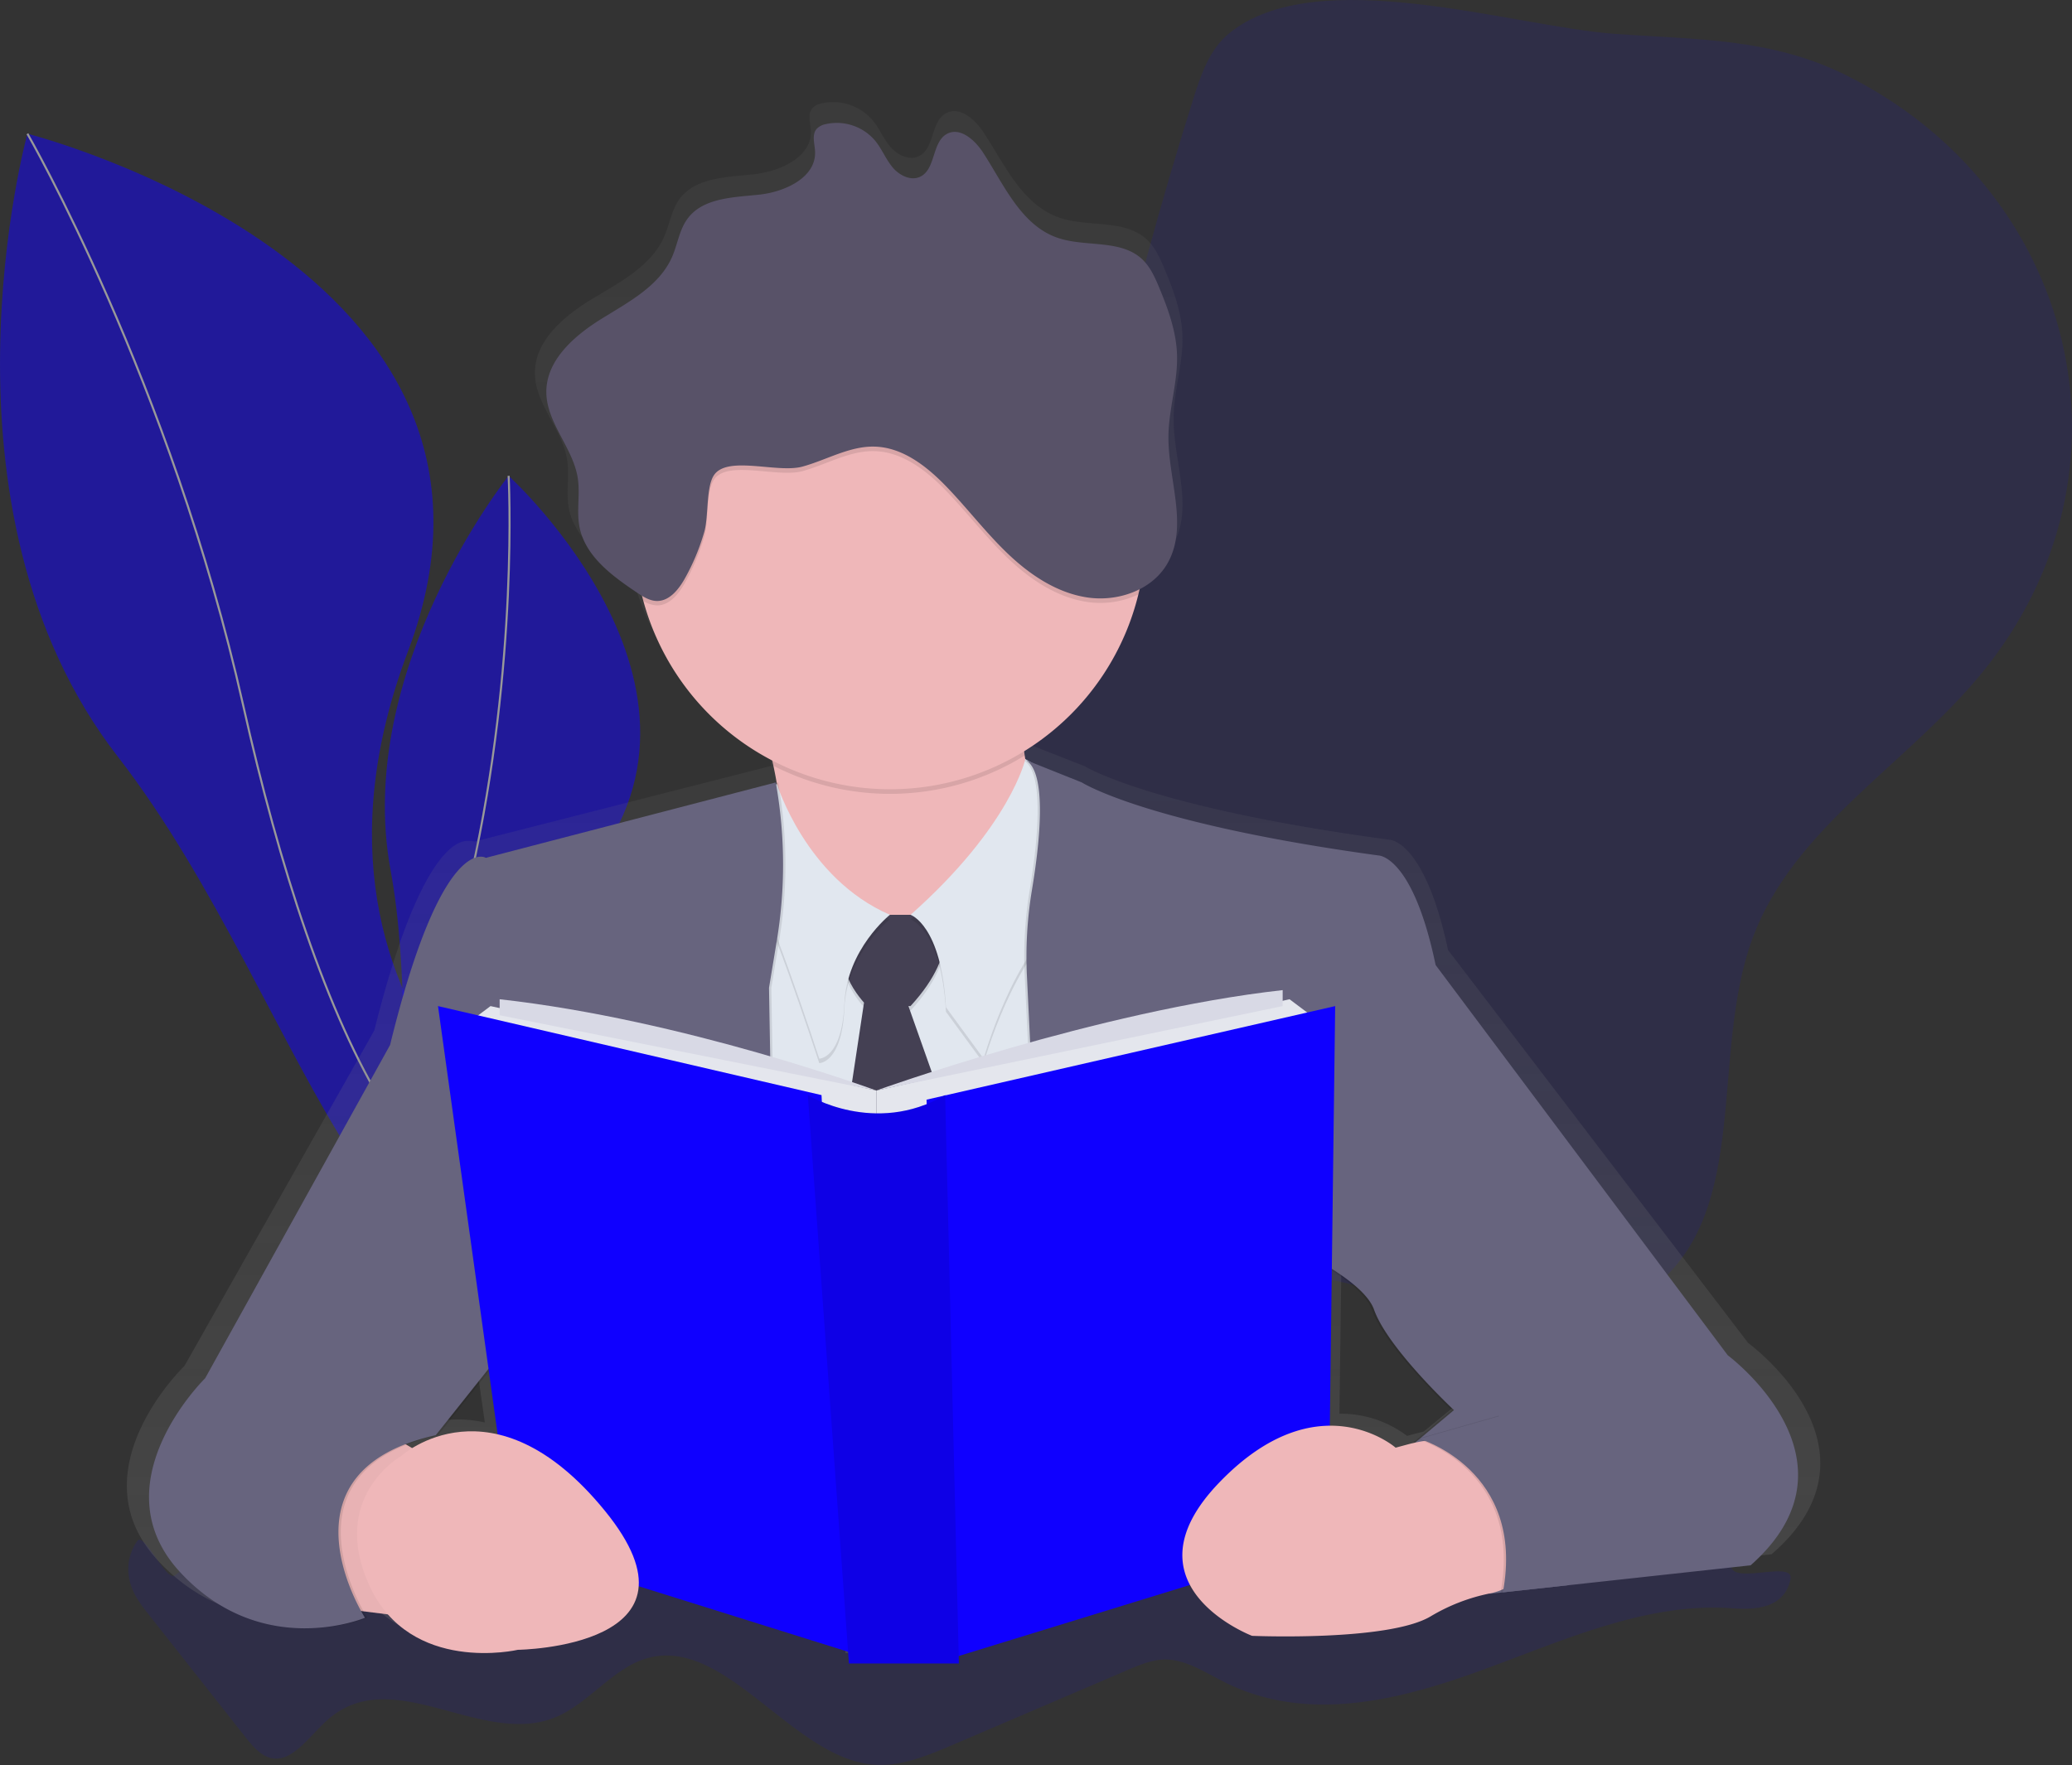<svg id="5e1838a0-6e06-4e3f-aa75-de6d8e6cdfa0" data-name="Layer 1" xmlns="http://www.w3.org/2000/svg" xmlns:xlink="http://www.w3.org/1999/xlink" width="1007.04" height="858" viewBox="0 0 1007.04 858"><rect x="0" y="0" width="1007.04" height="858" fill="#333333" stroke="none"/><defs><linearGradient id="cc082665-c41a-43d9-8451-73726d32e49c" x1="569.66" y1="824.63" x2="569.66" y2="70.6" gradientUnits="userSpaceOnUse"><stop offset="0" stop-color="gray" stop-opacity="0.25"/><stop offset="0.54" stop-color="gray" stop-opacity="0.12"/><stop offset="1" stop-color="gray" stop-opacity="0.1"/></linearGradient></defs><title>reading list</title><g opacity="0.1"><path d="M693.73,37.32c-9.33,7.66-13.5,19.8-17.14,31.31q-12.24,38.74-22.89,78C643.35,184.65,633.95,223.51,615,258.1s-46.56,63.26-73.87,91.59l-98.38,102c-30.4,31.53-62.83,67.92-62.25,111.72.5,38,27.06,71.71,59.56,91.33s70.48,27.65,107.65,35.37c18.87,3.92,38.9,7.77,57,1.25,21.74-7.82,35.91-28.77,55.78-40.56,35.65-21.17,80.82-9.26,120.76,1.84s87,19.52,119.39-6.34c47-37.53,26.74-113.14,47.73-169.5,19.92-53.49,75-84.25,111.15-128.41,80.76-98.63,45.45-235.63-66-290.93C957,39.39,921,40.32,881.39,37.47,832,33.93,736.3,2.35,693.73,37.32Z" transform="translate(-96.48 -21)" fill="#0f00ff"/></g><g opacity="0.5"><path d="M389.41,607.83s-165.2-83.6-94.6-270.33S109.8,86,109.8,86s-50.07,181.82,44,302.9S284.16,711,389.41,607.83Z" transform="translate(-96.48 -21)" fill="#0f00ff"/><path d="M109.8,86s69.7,120.77,104.87,277.87,92.43,286.74,173.89,241" transform="translate(-96.48 -21)" fill="none" stroke="#fff" stroke-miterlimit="10"/></g><g opacity="0.5"><path d="M353.92,638.37s-66.06-94.83,21.58-186.24-31.83-199.82-31.83-199.82S268.32,346.43,286.31,444,270.07,670.7,353.92,638.37Z" transform="translate(-96.48 -21)" fill="#0f00ff"/><path d="M343.68,252.31s5,90.72-18.1,193.52-27.13,195.38,28.67,190.57" transform="translate(-96.48 -21)" fill="none" stroke="#fff" stroke-miterlimit="10"/></g><g opacity="0.1"><path d="M159.19,787.86c1.16,7.13,5.29,12.56,9.21,17.54l46.65,59.14c3.75,4.76,7.78,9.71,12.82,11,10.53,2.79,19-10.73,28-18.64,32-28.12,75.73,14.69,111.9-1.68,14.47-6.55,26.19-22.11,40.94-27.38,39.05-14,72.14,47.85,112.46,51,13.24,1,26.23-4.44,38.88-9.85l84.38-36.12c5.86-2.51,11.82-5,18-5.15,10.38-.18,20.05,6.5,29.82,11.31,39.33,19.38,83,8.92,123.4-5.76s81.09-33.57,122.85-30.44c10.87.82,25.23.13,28.2-14.13,1.77-8.48-22.12.41-27.65-4.16s7.63-23.64,1.18-24.45c-37.53-4.7-75.77-4.83-112.45,7-19,6.12-37.69,15.44-57.2,17.35-20.34,2-40.57-4.16-60.54-9.76-50.57-14.18-102-25-153.63-22.8-91.76,4-182.14,49.26-273.44,36.14a232.69,232.69,0,0,1-77.4-25.92c-12.32-6.65-11.77,16.9-24.34,24.83-4.09,2.58-14.8-21.48-18-16.85A23.52,23.52,0,0,0,159.19,787.86Z" transform="translate(-96.48 -21)" fill="#0f00ff"/></g><path d="M946.12,673.83l-145.85-191c-11.39-53.62-28.49-53.62-28.49-53.62-116.22-15.64-148.12-35.75-148.12-35.75l-26-10.18L595.49,382c-.1-.57-.21-1.14-.31-1.73s-.2-1.37-.28-2.06a125.45,125.45,0,0,0,57-76.8c.21-.84.4-1.7.6-2.55a32.84,32.84,0,0,0,13.59-12.11c11.17-18.31.56-41.49.8-62.82.15-13.48,4.8-26.69,4.27-40.16-.44-11.28-4.48-22.11-8.89-32.53-2.14-5.07-4.5-10.25-8.6-14-10.87-9.87-28.47-5.64-42.43-10.5-18.06-6.29-26.47-25.89-36.91-41.65-4-6.08-11.28-12.5-17.85-9.17-7.71,3.9-5.62,17.25-13.41,21-4.72,2.27-10.49-.59-13.86-4.55s-5.3-8.93-8.62-12.93A25.34,25.34,0,0,0,496,71.2a8.53,8.53,0,0,0-4.67,2.39c-2.49,2.9-.93,7.22-.76,11,.59,12.73-15,19.8-27.88,21.15s-28.06,1.51-35.77,11.76c-4.08,5.43-4.95,12.5-7.7,18.68-6.38,14.33-21.81,22.18-35.37,30.41s-27.52,20.23-27.4,35.87c.12,15,13.36,27.15,15.69,42,1.24,7.87-.69,16,.85,23.83,2.83,14.36,16.25,24,28.63,32.15.84.55,1.69,1.1,2.56,1.62.22.88.44,1.75.68,2.62a125.91,125.91,0,0,0,64.36,78c.2.84.39,1.69.58,2.56.59,2.68,1.14,5.47,1.63,8.33l-.38.1,0-.28L327,430.12a6.24,6.24,0,0,0-2.71-.34c-5.9-.48-24.35,5.88-45.88,92.13L186.13,685s-53.55,51.39-12.53,95c20.91,22.21,44.49,27.58,62.58,27.51A86.36,86.36,0,0,0,267,802.29s-.74-1.14-1.88-3.16l12.2,1.49c24,26.68,64.88,17.31,64.88,17.31s58.15-.66,60.29-31.07L507,818.92l.42,5.71h54.88l-.09-3.64,115.46-34.78c9,16.64,31,24.87,31,24.87s67.76,2.85,89.06-9.49a95.17,95.17,0,0,1,28.86-11.11l.59-.06-.14.14,130.46-14C1016.76,725.21,946.12,673.83,946.12,673.83ZM289.45,719.25l-2.87-1.66a106.09,106.09,0,0,1,15.77-4.66l25.38-31.33,4.39,30.9A57.72,57.72,0,0,0,289.45,719.25ZM780.32,719a53.22,53.22,0,0,0-32.85-10.75l1-76.06C758,638.28,766,645,768.37,651.48c6.84,19,39.88,49.15,39.88,49.15l-17.16,14.1h0l-2.67,2.19c-.72.17-1.44.34-2.16.53Z" transform="translate(-96.48 -21)" fill="url(#cc082665-c41a-43d9-8451-73726d32e49c)"/><polygon points="166.28 782 192.91 785.33 208.44 708.77 178.48 691.01 139.65 733.18 166.28 782" fill="#efb7b9"/><polygon points="166.28 782 192.91 785.33 208.44 708.77 178.48 691.01 139.65 733.18 166.28 782" opacity="0.03"/><path d="M620,426.86l-64.35,57.7s-124.27,27.74-93.2-11.1c17.6-22,15.26-55.39,9.92-80.21a208.09,208.09,0,0,0-9.92-33S622.25,263.76,600.06,337c-6.58,21.72-7.5,38.47-5.55,51.27C599.17,418.63,620,426.86,620,426.86Z" transform="translate(-96.48 -21)" fill="#efb7b9"/><path d="M600.06,337c-6.58,21.72-7.5,38.47-5.55,51.27a124.41,124.41,0,0,1-122.12,5,208.09,208.09,0,0,0-9.92-33S622.25,263.76,600.06,337Z" transform="translate(-96.48 -21)" opacity="0.1"/><path d="M653.32,280.4A124.27,124.27,0,1,1,529,156.13,123.91,123.91,0,0,1,653.32,280.4Z" transform="translate(-96.48 -21)" fill="#efb7b9"/><polygon points="347.13 420.29 347.13 647.74 565.71 629.99 529.1 398.1 432.57 455.79 347.13 420.29" fill="#e1e7ef"/><path d="M562.33,581.09,538,512.3H539c25.52-27.74,14.42-44.38,14.42-44.38H518c-22.55,16-6.9,36.73-1.59,42.7l-10.62,70.47Z" transform="translate(-96.48 -21)" opacity="0.1"/><path d="M562.33,578.87,538,510.08H539c25.52-27.74,14.42-44.38,14.42-44.38H518c-22.55,16-6.9,36.73-1.59,42.7l-10.62,70.47Z" transform="translate(-96.48 -21)" fill="#444053"/><path d="M594.81,392.2s-7,32.44-55.77,75.71c0,0,15,5,17.2,44.94l18.31,25s14.42-52.15,39.94-69.9,0-64.35,0-64.35Z" transform="translate(-96.48 -21)" opacity="0.1"/><path d="M594.81,390s-7,32.44-55.77,75.71c0,0,15,5,17.2,44.94l18.31,25s14.42-52.15,39.94-69.9,0-64.35,0-64.35Z" transform="translate(-96.48 -21)" fill="#e1e7ef"/><path d="M529,467.91S508,484.56,506.86,511.19s-12.2,26.63-12.2,26.63-27.74-85.43-36.61-93.2,16-40.54,16-40.54S488,450.16,529,467.91Z" transform="translate(-96.48 -21)" opacity="0.1"/><path d="M529,465.7S508,482.34,506.86,509s-12.2,26.63-12.2,26.63S466.91,450.16,458,442.4s16-40.54,16-40.54S488,447.94,529,465.7Z" transform="translate(-96.48 -21)" fill="#e1e7ef"/><path d="M593.4,390.25l27.74,11.1s31.07,20,144.24,35.51c0,0,16.64,0,27.74,53.26l142,189.73s68.79,51,11.1,102.08l-127,13.87s73.23-69.9-37.72-72.12L802,706.47s-32.18-30-38.83-48.82-61-39.94-61-39.94l6.66,159.77L608.93,793l-14.4-297.3a197.44,197.44,0,0,1,2.4-41.93C600.69,431.22,604.66,395.5,593.4,390.25Z" transform="translate(-96.48 -21)" opacity="0.1"/><path d="M594.51,390.25l27.74,11.1s31.07,20,144.24,35.51c0,0,16.64,0,27.74,53.26l142,189.73s68.79,51,11.1,102.08l-127,13.87s73.23-69.9-37.72-72.12l20.53-17.2s-32.18-30-38.83-48.82-61-39.94-61-39.94l6.66,159.77L610,793l-14.4-297.3a197.44,197.44,0,0,1,2.4-41.93C601.8,431.22,605.77,395.5,594.51,390.25Z" transform="translate(-96.48 -21)" fill="#67647e"/><path d="M474.68,401.34,333.77,438s-21.08-13.31-46.6,91l-89.87,162s-52.15,51-12.2,94.31S275,807.43,275,807.43s-45.49-71,34.4-88.76l30-37.72,135.36,15.53L471.35,501.2l3.79-22.76a226,226,0,0,0,0-74.31Z" transform="translate(-96.48 -21)" opacity="0.1"/><path d="M473.57,401.34,332.66,438s-21.08-13.31-46.6,91l-89.87,162S144,742,184,785.24s89.87,22.19,89.87,22.19-45.49-71,34.4-88.76l30-37.72,135.36,15.53L470.24,501.2,474,478.44a226,226,0,0,0,0-74.31Z" transform="translate(-96.48 -21)" fill="#67647e"/><polygon points="238.4 489.08 225.08 499.06 425.91 550.1 425.91 530.13 238.4 489.08" fill="#e4e6ed"/><polygon points="626.74 485.75 640.05 495.74 425.91 550.1 425.91 530.13 626.74 485.75" fill="#e4e6ed"/><polygon points="212.88 489.08 399.28 532.35 412.59 803.08 249.49 752.04 212.88 489.08" fill="#0f00ff"/><polygon points="648.93 489.08 450.32 534.57 461.41 806.41 645.6 749.82 648.93 489.08" fill="#0f00ff"/><path d="M489.1,553.35s32.54,20,66.75,0l6.66,276.28H509.08Z" transform="translate(-96.48 -21)" fill="#0f00ff"/><path d="M489.1,553.35s32.54,20,66.75,0l6.66,276.28H509.08Z" transform="translate(-96.48 -21)" opacity="0.1"/><path d="M339.32,506.75v7.77l183.07,36.61S429.19,516.73,339.32,506.75Z" transform="translate(-96.48 -21)" fill="#d8d9e5"/><path d="M719.89,502.31v7.77l-197.5,41.05S630,512.3,719.89,502.31Z" transform="translate(-96.48 -21)" fill="#d8d9e5"/><path d="M780.58,723.18l-5.79,1.56s-37.71-33-85.78,17,16,74.47,16,74.47,66,2.83,86.73-9.43a91.23,91.23,0,0,1,28.89-11.19,29.52,29.52,0,0,0,16.18-9.13h0a38.61,38.61,0,0,0,9.66-31.84h0A38.61,38.61,0,0,0,818.07,723h0A73.16,73.16,0,0,0,780.58,723.18Z" transform="translate(-96.48 -21)" fill="#efb7b9"/><path d="M291.61,728.66s44.38-39.94,98.75,26.63S348.19,823,348.19,823,296,835.17,276.07,791.9,291.61,728.66,291.61,728.66Z" transform="translate(-96.48 -21)" fill="#efb7b9"/><path d="M785.28,720.47s51.59,15.06,40.53,74.59l31.18-3.4,6.58-30.27-13.31-42.16-25.52-10Z" transform="translate(-96.48 -21)" opacity="0.1"/><path d="M786.39,720.47s51.59,15.06,40.53,74.59l31.18-3.4,6.58-30.27-13.31-42.16-25.52-10Z" transform="translate(-96.48 -21)" fill="#67647e"/><path d="M653.32,280.4a123.91,123.91,0,0,1-3.54,29.52,43.16,43.16,0,0,1-25.06,3.68c-14.7-2.25-27.68-11-38.43-21.27s-19.77-22.22-30.14-32.9c-9.4-9.68-21-18.73-34.48-19.12-12.24-.36-23.39,6.48-35.19,9.72-12.36,3.4-37.26-5.88-43.29,4.6-3.54,6.16-2.29,19.71-4.38,27a105.93,105.93,0,0,1-9.53,22.85c-3,5.27-7.41,10.86-13.46,10.81a13.61,13.61,0,0,1-6.64-2.12,124.28,124.28,0,1,1,244.15-32.8Z" transform="translate(-96.48 -21)" opacity="0.1"/><path d="M486.47,247.83c11.81-3.24,23-10.08,35.19-9.72,13.48.39,25.09,9.44,34.48,19.12,10.36,10.67,19.38,22.62,30.14,32.9s23.73,19,38.43,21.27,31.25-3.26,38.88-16c10.87-18.18.55-41.21.78-62.39.15-13.39,4.67-26.51,4.16-39.89-.43-11.2-4.36-22-8.65-32.31-2.09-5-4.38-10.18-8.38-13.89-10.59-9.8-27.72-5.6-41.32-10.43-17.58-6.25-25.78-25.72-35.94-41.37-3.92-6-11-12.41-17.38-9.11-7.51,3.88-5.47,17.14-13.06,20.86-4.6,2.25-10.22-.59-13.5-4.52s-5.17-8.87-8.39-12.84a24.4,24.4,0,0,0-24-8.19,8.25,8.25,0,0,0-4.55,2.37c-2.42,2.88-.91,7.17-.74,10.93.58,12.64-14.57,19.66-27.15,21s-27.33,1.5-34.83,11.69c-4,5.39-4.82,12.41-7.5,18.55-6.22,14.24-21.24,22-34.45,30.21s-26.8,20.1-26.68,35.63c.12,14.93,13,27,15.28,41.73,1.2,7.82-.67,15.9.83,23.67,2.75,14.26,15.82,23.83,27.88,31.93,3,2,6.2,4.09,9.8,4.12,6,.05,10.49-5.54,13.46-10.81a106,106,0,0,0,9.53-22.85c2.09-7.31.84-20.86,4.38-27C449.21,241.95,474.11,251.22,486.47,247.83Z" transform="translate(-96.48 -21)" fill="#585268"/></svg>